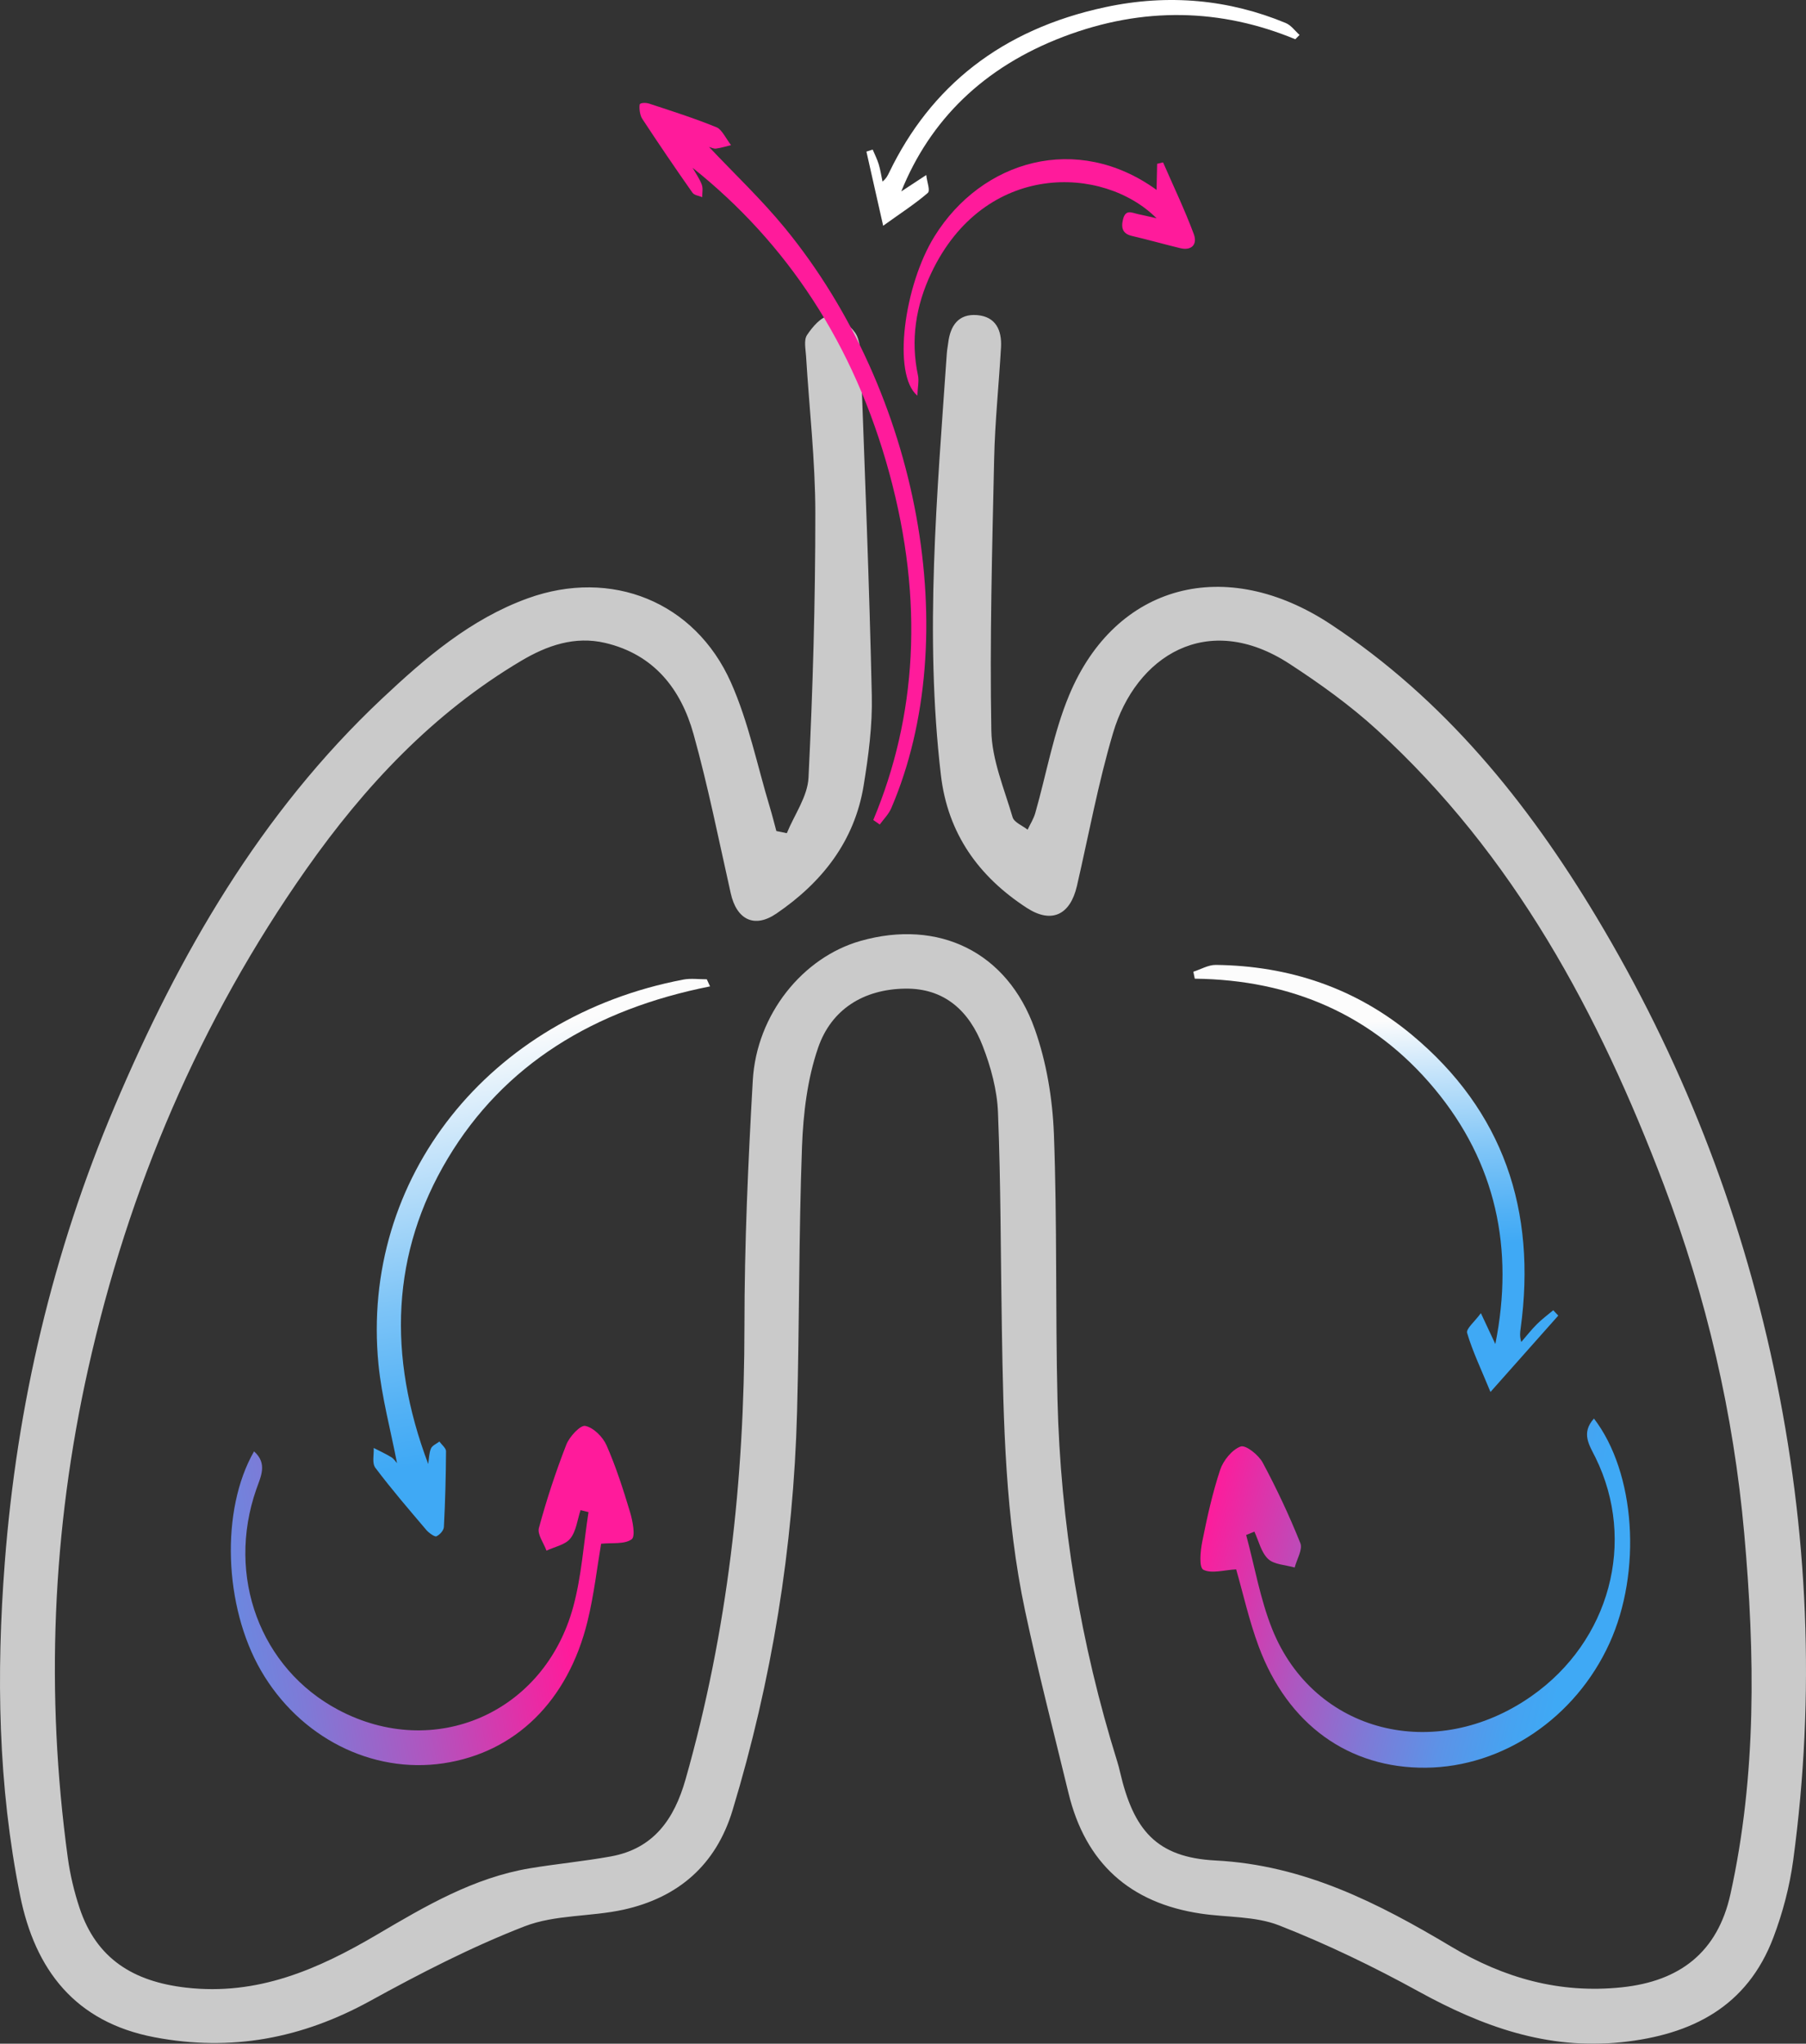 <?xml version="1.0" encoding="UTF-8"?>
<svg width="449.957px" height="509.103px" viewBox="0 0 449.957 509.103" version="1.1" xmlns="http://www.w3.org/2000/svg" xmlns:xlink="http://www.w3.org/1999/xlink">
    <rect x="0" y="0" width="449.957" height="509.103" fill="#333333" stroke="none"/>
    <title>lungs-outline</title>
    <defs>
        <linearGradient x1="45.663%" y1="7.246%" x2="56.628%" y2="100.625%" id="linearGradient-1">
            <stop stop-color="#FCFCFC" offset="2%"></stop>
            <stop stop-color="#C6E4FA" offset="22%"></stop>
            <stop stop-color="#7DC4F7" offset="50%"></stop>
            <stop stop-color="#50B0F5" offset="71%"></stop>
            <stop stop-color="#3FA9F5" offset="81%"></stop>
        </linearGradient>
        <linearGradient x1="94.456%" y1="39.459%" x2="-38.972%" y2="57.049%" id="linearGradient-2">
            <stop stop-color="#FF1B9B" offset="10%"></stop>
            <stop stop-color="#EE27A2" offset="16%"></stop>
            <stop stop-color="#B055BF" offset="38%"></stop>
            <stop stop-color="#7F79D6" offset="58%"></stop>
            <stop stop-color="#5C93E7" offset="76%"></stop>
            <stop stop-color="#46A3F1" offset="91%"></stop>
            <stop stop-color="#3FA9F5" offset="100%"></stop>
        </linearGradient>
        <linearGradient x1="-9.634%" y1="33.231%" x2="86.31%" y2="50.925%" id="linearGradient-3">
            <stop stop-color="#FF1B9B" offset="10%"></stop>
            <stop stop-color="#EE27A2" offset="16%"></stop>
            <stop stop-color="#B055BF" offset="38%"></stop>
            <stop stop-color="#7F79D6" offset="58%"></stop>
            <stop stop-color="#5C93E7" offset="76%"></stop>
            <stop stop-color="#46A3F1" offset="91%"></stop>
            <stop stop-color="#3FA9F5" offset="100%"></stop>
        </linearGradient>
        <linearGradient x1="47.934%" y1="-10.59%" x2="52.306%" y2="102.832%" id="linearGradient-4">
            <stop stop-color="#FCFCFC" offset="21%"></stop>
            <stop stop-color="#C6E4FA" offset="32%"></stop>
            <stop stop-color="#7DC4F7" offset="49%"></stop>
            <stop stop-color="#50B0F5" offset="62%"></stop>
            <stop stop-color="#3FA9F5" offset="68%"></stop>
        </linearGradient>
    </defs>
    <g id="lungs-outline" stroke="none" stroke-width="1" fill="none" fill-rule="evenodd">
        <g id="Group" fill-rule="nonzero">
            <g>
                <g transform="translate(0, 78.462)" fill="#FFFFFF" id="c" opacity="0.74">
                    <g>
                        <path d="M196.035,129.084 C197.915,124.484 201.205,119.954 201.435,115.264 C202.515,93.314 203.145,71.324 203.135,49.354 C203.135,36.314 201.615,23.274 200.825,10.234 C200.715,8.464 200.235,6.254 201.065,5.004 C202.395,2.994 204.675,0.304 206.565,0.294 C208.785,0.284 211.645,2.394 213.045,4.404 C214.345,6.264 214.375,9.194 214.465,11.674 C215.475,39.394 216.595,67.104 217.205,94.834 C217.375,102.294 216.375,109.864 215.165,117.264 C212.895,131.134 204.775,141.384 193.435,149.114 C187.925,152.874 183.525,150.604 182.065,144.084 C179.085,130.834 176.435,117.494 172.795,104.424 C169.665,93.184 162.945,84.574 150.825,81.704 C143.185,79.894 136.235,82.364 129.835,86.164 C107.885,99.194 90.825,117.414 76.305,138.064 C49.745,175.844 31.985,217.614 21.945,262.594 C12.975,302.794 11.315,343.424 16.885,384.274 C17.465,388.504 18.465,392.744 19.815,396.804 C24.015,409.494 33.245,415.154 46.315,416.664 C64.165,418.724 79.195,412.134 93.925,403.464 C105.935,396.394 117.995,389.274 132.055,386.934 C138.745,385.824 145.515,385.194 152.185,383.984 C162.865,382.054 167.985,374.684 170.795,364.814 C181.305,327.864 185.475,290.164 185.475,251.824 C185.475,231.434 186.395,211.024 187.555,190.664 C188.495,174.234 199.995,160.014 214.405,155.924 C233.785,150.424 250.945,158.604 257.795,177.854 C260.735,186.124 262.235,195.234 262.575,204.034 C263.405,226.024 262.935,248.064 263.465,270.074 C264.205,300.834 269.185,330.944 278.355,360.344 C278.625,361.194 278.845,362.064 279.045,362.934 C282.405,377.404 288.105,384.234 302.825,384.994 C324.905,386.134 343.355,395.584 361.555,406.444 C374.675,414.274 388.525,418.204 404.015,416.594 C418.565,415.084 427.935,407.814 431.125,393.404 C437.685,363.714 437.255,333.644 434.575,303.624 C431.915,273.734 425.145,244.644 414.495,216.574 C398.355,174.034 377.195,134.524 343.065,103.344 C336.375,97.234 328.905,91.874 321.295,86.914 C300.765,73.534 282.965,85.024 277.305,104.154 C273.605,116.634 271.245,129.514 268.315,142.224 C266.645,149.464 261.995,151.704 255.815,147.694 C243.835,139.904 236.135,129.204 234.425,114.654 C230.305,79.564 233.485,44.584 235.895,9.584 C235.955,8.694 236.135,7.814 236.245,6.924 C236.765,2.644 238.825,-0.356 243.455,0.034 C248.125,0.424 249.635,3.834 249.395,8.074 C248.865,17.364 247.885,26.644 247.685,35.944 C247.185,58.484 246.575,81.034 246.985,103.554 C247.115,110.784 250.195,117.994 252.285,125.114 C252.665,126.404 254.735,127.194 256.025,128.214 C256.675,126.834 257.525,125.514 257.935,124.064 C260.735,114.274 262.475,104.054 266.365,94.734 C277.935,66.944 305.385,59.774 331.575,77.074 C359.805,95.724 380.495,121.244 397.705,149.904 C418.695,184.854 433.415,222.334 441.905,262.174 C450.555,302.784 452.335,343.774 446.765,384.964 C445.885,391.464 444.165,397.994 441.845,404.134 C435.325,421.394 421.575,428.404 404.025,430.264 C385.485,432.224 369.285,426.334 353.425,417.614 C342.205,411.444 330.595,405.834 318.685,401.164 C312.715,398.824 305.695,399.204 299.165,398.224 C281.495,395.594 270.435,385.624 266.215,368.214 C262.555,353.104 258.645,338.044 255.405,322.844 C250.455,299.614 249.995,275.954 249.605,252.324 C249.305,234.424 249.355,216.524 248.645,198.644 C248.425,193.054 246.865,187.314 244.825,182.064 C241.495,173.484 235.405,167.654 225.465,167.814 C215.135,167.974 207.125,172.974 203.835,182.514 C201.155,190.294 200.125,198.894 199.815,207.184 C199.005,229.184 199.175,251.214 198.585,273.224 C197.685,307.024 192.305,340.144 182.505,372.514 C178.385,386.114 168.985,394.214 155.415,397.234 C147.245,399.044 138.315,398.444 130.685,401.404 C117.445,406.544 104.685,413.124 92.215,419.984 C75.215,429.334 57.585,432.674 38.465,429.024 C18.715,425.254 8.745,412.234 5.015,393.754 C-0.505,366.364 -0.945,338.624 1.185,310.864 C4.195,271.504 13.145,233.494 28.565,197.134 C44.605,159.304 64.845,124.114 95.115,95.624 C105.935,85.444 117.275,75.714 131.545,70.564 C152.265,63.094 173.125,71.374 182.105,91.534 C186.495,101.394 188.665,112.244 191.815,122.664 C192.405,124.614 192.895,126.594 193.425,128.554 C194.295,128.734 195.175,128.914 196.045,129.094 L196.035,129.084 Z" id="Path"></path>
                    </g>
                </g>
                <path d="M288.155,54.376 C274.945,41.136 245.285,40.076 232.035,67.986 C228.125,76.226 226.845,84.726 228.705,93.486 C229.005,94.876 228.635,96.476 228.555,98.566 C222.265,93.296 225.235,71.106 232.825,58.876 C244.625,39.876 268.345,32.966 288.155,47.306 C288.205,45.266 288.255,43.036 288.295,40.806 L289.775,40.456 C292.355,46.376 295.145,52.196 297.415,58.276 C298.425,60.976 296.775,62.486 294.075,61.826 C290.035,60.846 286.045,59.716 281.995,58.766 C279.835,58.266 279.235,56.936 279.785,54.676 C280.425,52.036 282.005,53.006 283.405,53.306 C284.755,53.586 286.085,53.906 288.155,54.376 L288.155,54.376 Z" id="Path" fill="#FF1B9B"></path>
                <path d="M172.575,41.816 C195.995,60.506 212.785,85.636 221.575,117.876 C230.295,149.866 228.315,178.596 217.575,204.266 C218.115,204.646 218.645,205.016 219.185,205.396 C220.165,204.036 221.385,202.886 222.075,201.276 C240.285,158.786 229.225,97.936 195.615,56.876 C189.665,49.616 183.005,43.346 176.645,36.596 C177.125,36.726 177.805,37.096 178.385,37.016 C179.665,36.846 180.885,36.456 182.135,36.156 C180.945,34.626 179.835,32.246 178.565,31.726 C172.965,29.436 167.315,27.646 161.685,25.796 C160.885,25.536 159.455,25.586 159.375,26.046 C159.215,27.056 159.435,28.706 160.015,29.596 C164.085,35.806 168.255,41.926 172.495,47.966 C173.005,48.686 174.115,48.746 174.955,49.116 C174.935,48.066 175.195,46.916 174.845,45.996 C174.295,44.526 173.345,43.196 172.565,41.816 L172.575,41.816 Z" id="Path" fill="#FF1B9B"></path>
                <path d="M106.685,364.706 C106.885,363.406 106.875,362.006 107.375,360.826 C107.685,360.086 108.755,359.656 109.475,359.096 C110.055,359.896 111.125,360.746 111.125,361.496 C111.085,367.796 110.925,374.086 110.595,380.356 C110.545,381.246 109.605,382.296 108.725,382.706 C108.325,382.896 106.855,381.876 106.235,381.146 C101.905,376.046 97.525,370.966 93.535,365.656 C92.625,364.446 93.205,362.376 93.105,360.696 C94.565,361.446 96.075,362.136 97.475,362.986 C98.105,363.366 98.525,364.056 98.915,364.476 C97.335,356.256 95.105,348.056 94.295,339.856 C89.765,293.536 121.865,253.196 170.275,244.016 C172.115,243.666 174.155,243.956 176.095,243.946 C176.365,244.536 176.635,245.126 176.905,245.716 C147.915,251.466 125.555,265.236 111.575,288.556 C97.495,312.066 96.485,337.656 106.685,364.686 L106.685,364.706 Z" id="Path" fill="url(#linearGradient-1)"></path>
                <path d="M144.635,376.176 C145.295,376.346 145.965,376.516 146.625,376.676 C145.395,384.566 144.895,392.656 142.805,400.316 C135.565,426.816 108.165,438.616 84.285,425.936 C64.855,415.626 56.305,392.656 63.855,370.996 C64.975,367.796 66.705,364.586 63.295,361.546 C54.925,376.106 55.765,400.126 65.005,416.126 C74.625,432.776 92.615,441.916 110.495,439.246 C128.335,436.576 141.495,423.806 146.375,403.886 C147.995,397.276 148.755,390.466 149.765,384.556 C152.515,384.266 155.575,384.746 157.375,383.446 C158.365,382.726 157.635,378.866 156.965,376.646 C155.275,371.026 153.475,365.406 151.125,360.056 C150.195,357.946 147.895,355.636 145.825,355.206 C144.595,354.946 141.875,357.876 141.095,359.866 C138.455,366.656 136.165,373.606 134.265,380.636 C133.835,382.236 135.475,384.386 136.155,386.276 C138.185,385.306 140.835,384.836 142.095,383.246 C143.575,381.396 143.845,378.576 144.645,376.166 L144.635,376.176 Z" id="Path" fill="url(#linearGradient-2)"></path>
                <path d="M312.525,381.546 C313.615,383.866 314.205,386.706 315.955,388.356 C317.465,389.766 320.305,389.826 322.565,390.476 C323.095,388.426 324.605,385.966 323.975,384.406 C321.225,377.546 318.075,370.826 314.585,364.326 C313.555,362.426 310.375,359.876 309.095,360.336 C306.955,361.106 304.755,363.846 303.995,366.146 C302.065,371.986 300.735,378.016 299.535,384.036 C299.065,386.406 298.695,390.466 299.815,391.036 C301.855,392.076 305.045,391.086 307.985,390.936 C309.675,396.806 311.185,403.636 313.585,410.106 C320.825,429.636 336.075,440.526 355.245,440.346 C374.455,440.166 392.555,427.906 400.995,409.346 C409.115,391.516 407.495,366.866 397.125,353.366 C393.835,357.016 395.995,360.016 397.515,363.096 C407.765,383.966 401.105,408.796 381.605,422.486 C357.635,439.316 327.405,431.736 316.985,405.876 C313.975,398.396 312.605,390.226 310.475,382.376 C311.165,382.096 311.845,381.816 312.535,381.536 L312.525,381.546 Z" id="Path" fill="url(#linearGradient-3)"></path>
                <path d="M297.305,242.066 C299.175,241.476 301.045,240.346 302.905,240.366 C321.195,240.576 337.725,246.126 351.725,257.756 C374.575,276.746 382.865,301.536 378.865,330.896 C378.725,331.886 378.585,332.876 379.025,334.286 C380.315,332.796 381.535,331.236 382.925,329.846 C384.185,328.596 385.625,327.526 386.985,326.386 L388.235,327.726 C382.885,333.756 377.535,339.776 371.345,346.746 C368.985,341.006 366.885,336.636 365.525,332.046 C365.215,331.016 367.445,329.196 368.955,327.116 C370.535,330.486 371.545,332.646 372.555,334.806 C377.315,311.066 372.685,289.576 357.395,271.206 C342.095,252.826 321.785,244.076 297.675,243.796 C297.555,243.216 297.435,242.636 297.315,242.066 L297.305,242.066 Z" id="Path" fill="url(#linearGradient-4)"></path>
                <path d="M323.785,8.706 C322.635,7.696 321.725,6.316 320.315,5.726 C306.345,-0.064 291.285,-1.624 275.375,1.786 C249.405,7.346 231.845,21.606 221.535,42.966 C221.185,43.686 220.855,44.416 219.875,45.236 C219.565,43.796 219.355,42.336 218.935,40.936 C218.555,39.676 217.935,38.476 217.425,37.256 L215.865,37.766 C217.185,43.616 218.505,49.466 220.035,56.236 C224.435,53.076 228.005,50.776 231.135,48.076 C231.835,47.466 230.975,45.506 230.775,43.596 C228.045,45.386 226.295,46.536 224.545,47.686 C231.725,29.926 245.005,16.736 264.955,9.146 C284.915,1.546 304.305,2.156 322.715,9.776 C323.065,9.416 323.425,9.066 323.775,8.706 L323.785,8.706 Z" id="Path" fill="#FFFFFF"></path>
            </g>
        </g>
    </g>
</svg>